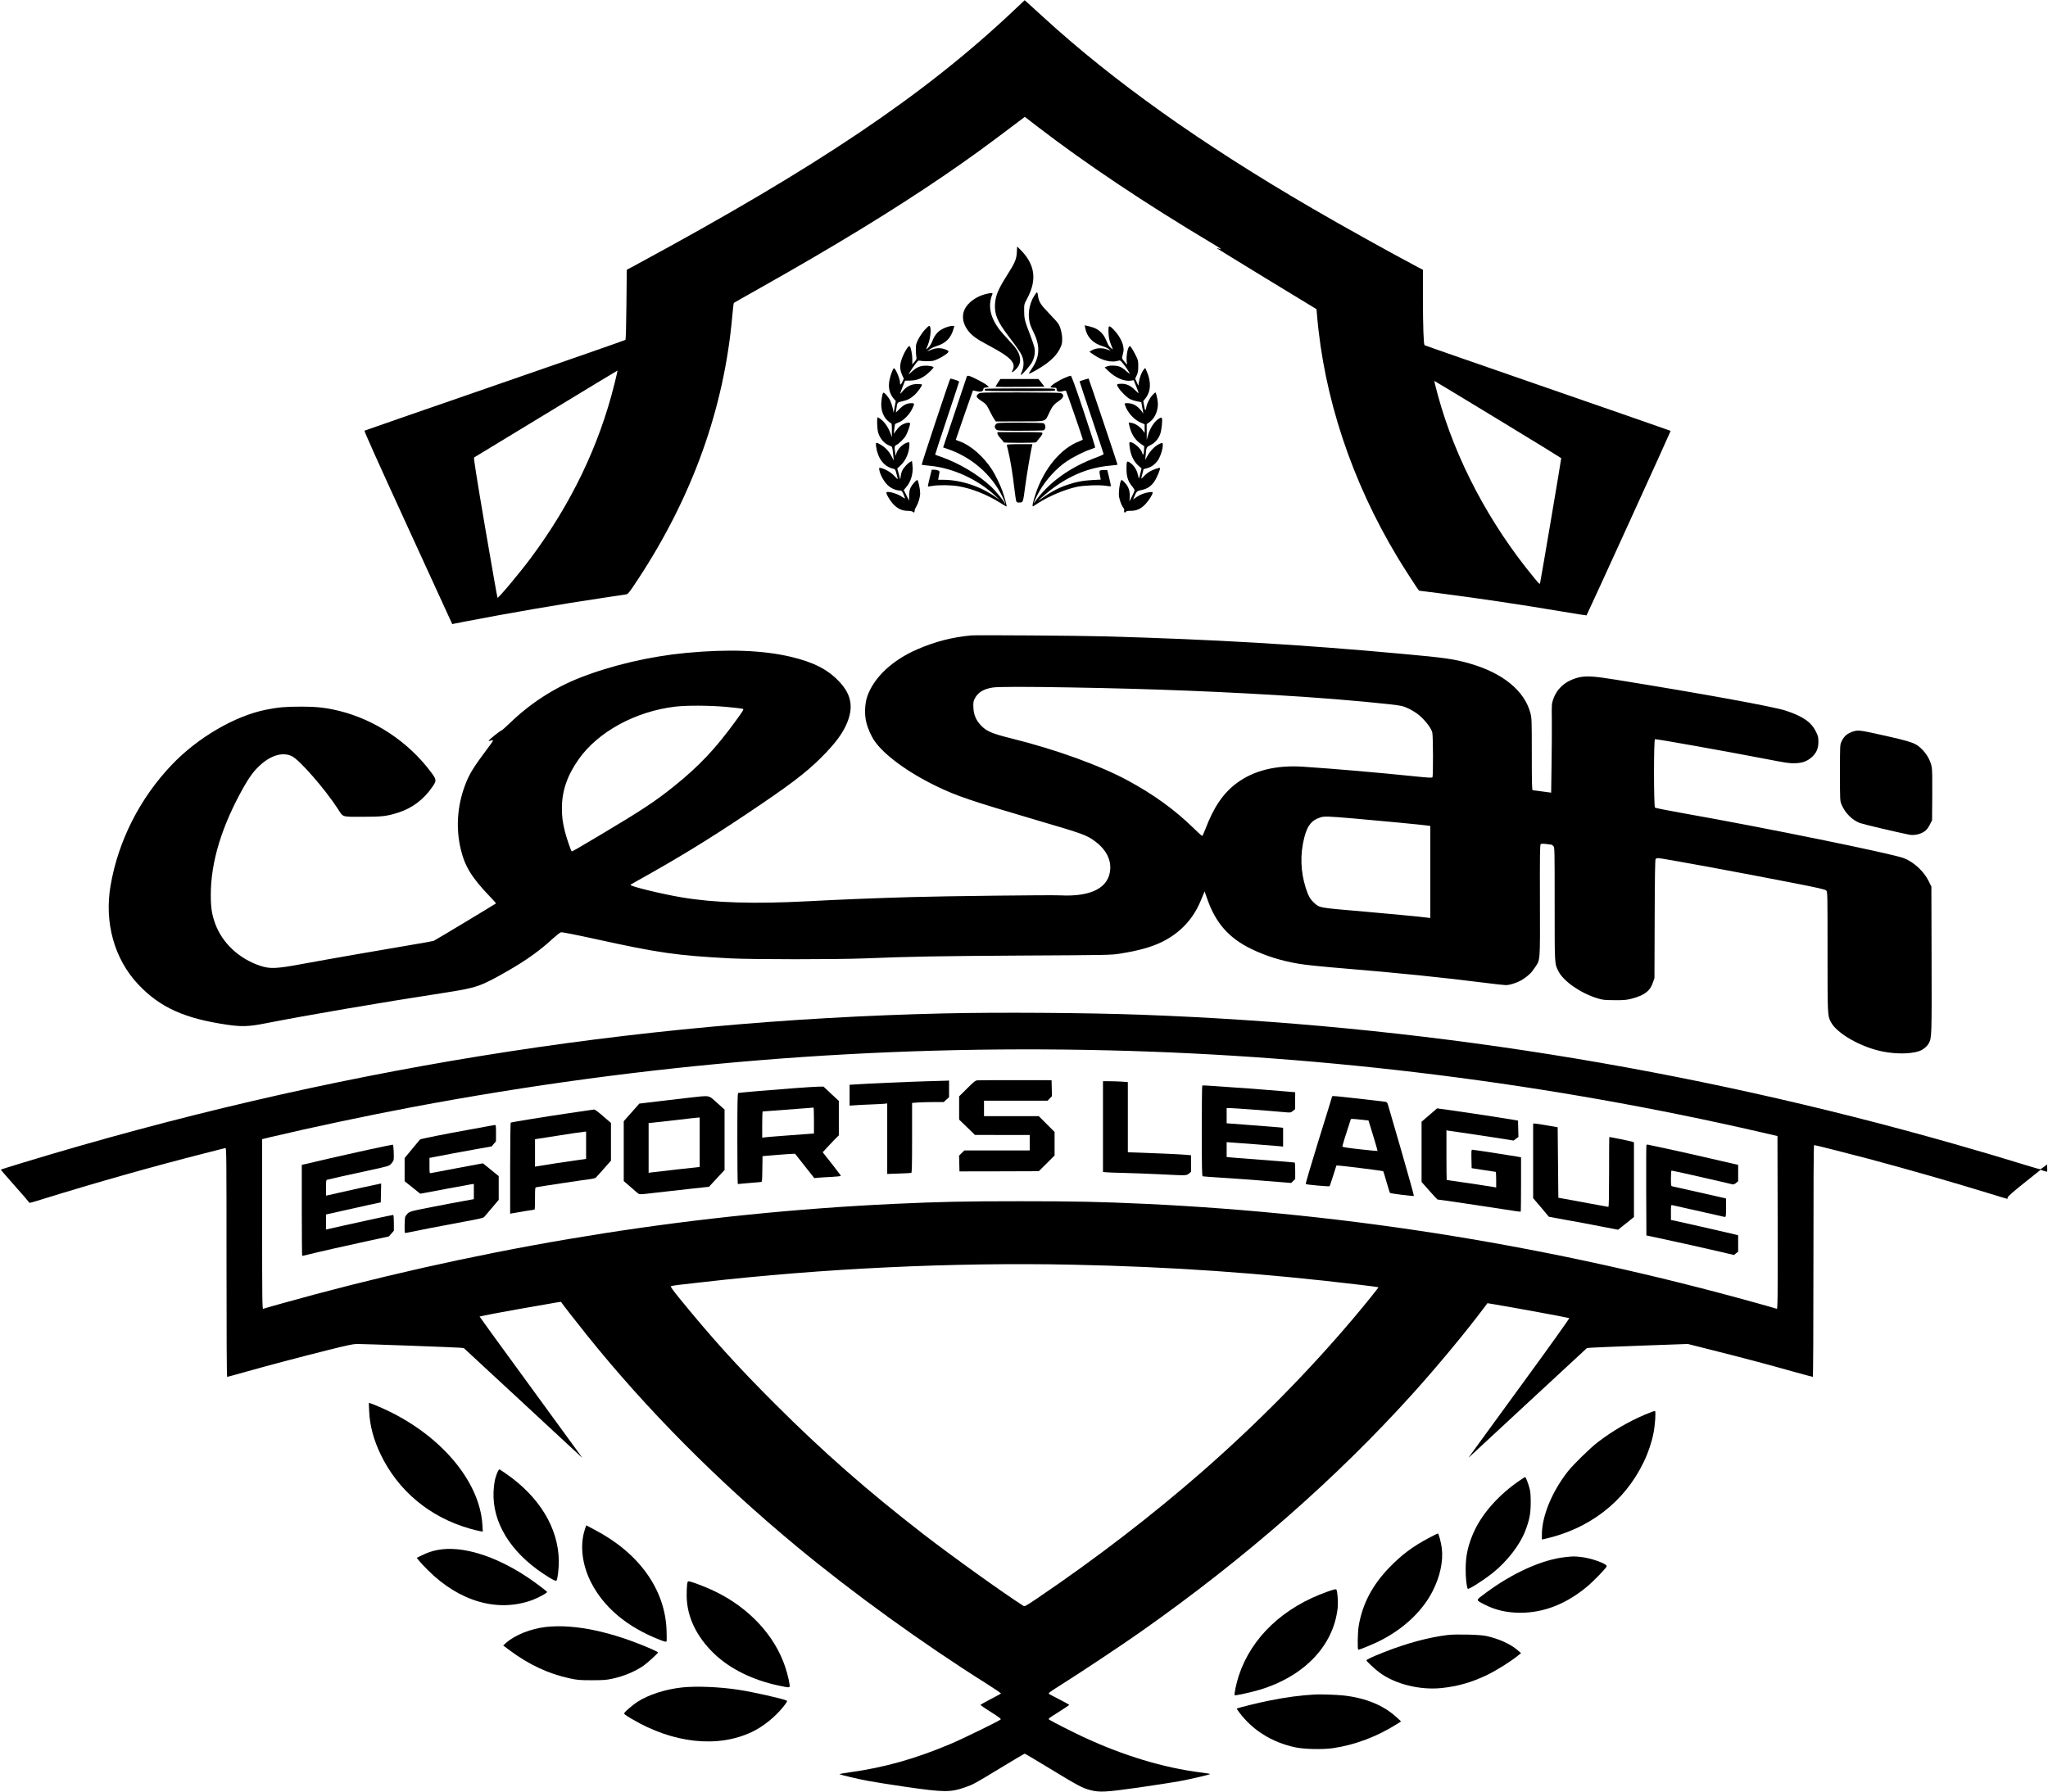 <?xml version="1.0" standalone="no"?>
<!DOCTYPE svg PUBLIC "-//W3C//DTD SVG 20010904//EN"
 "http://www.w3.org/TR/2001/REC-SVG-20010904/DTD/svg10.dtd">
<svg version="1.0" xmlns="http://www.w3.org/2000/svg"
 width="3047pt" height="2667pt" viewBox="0 0 3047 2667"
 preserveAspectRatio="xMidYMid meet">

<g transform="translate(0,2667) scale(0.1,-0.1)"
 stroke="none">
<path d="M15065 26497 c-1326 -1248 -2900 -2307 -5595 -3764 l-145 -78 -5
-517 c-3 -325 -9 -520 -15 -526 -5 -5 -878 -310 -1940 -677 -1062 -367 -1935
-670 -1942 -674 -8 -4 199 -465 633 -1411 355 -773 651 -1419 658 -1436 l14
-31 198 39 c614 119 1430 260 2019 347 187 28 354 53 371 56 29 5 46 27 172
218 814 1235 1286 2552 1407 3927 9 102 19 188 23 192 4 4 180 104 392 223
1122 632 1984 1159 2743 1677 380 260 578 403 1157 841 l37 28 199 -153 c702
-540 1596 -1138 2577 -1723 141 -84 173 -108 112 -85 -15 6 -29 9 -31 7 -2 -2
331 -207 740 -456 l743 -452 7 -82 c102 -1229 515 -2476 1199 -3612 88 -147
313 -495 320 -495 1 0 126 -16 277 -35 593 -76 1237 -172 1854 -276 197 -33
359 -59 360 -57 17 25 1255 2742 1252 2746 -3 3 -827 289 -1831 637 -1004 348
-1828 634 -1831 638 -14 14 -23 288 -24 687 l0 435 -103 54 c-380 201 -1097
600 -1542 859 -1649 959 -2963 1894 -4008 2852 -93 85 -192 176 -221 201 l-51
46 -180 -170z m-5924 -5543 c-228 -917 -642 -1779 -1243 -2587 -171 -229 -485
-604 -496 -592 -4 3 -86 473 -184 1043 -129 760 -173 1039 -165 1044 7 4 489
297 1072 651 583 355 1061 644 1063 643 1 -2 -20 -92 -47 -202z m13145 -524
c517 -314 940 -574 942 -578 2 -7 -295 -1765 -314 -1855 -5 -26 -9 -24 -84 68
-672 812 -1179 1774 -1438 2725 -45 167 -55 210 -49 210 3 0 427 -257 943
-570z"/>
<path d="M15128 22913 c-5 -102 -28 -155 -154 -353 -123 -196 -161 -286 -170
-410 -12 -152 33 -261 194 -474 162 -214 201 -273 218 -333 20 -68 15 -141
-15 -207 -11 -25 -16 -46 -12 -46 18 0 142 143 166 191 37 72 49 147 35 217
-7 31 -38 125 -71 208 -73 188 -82 226 -82 344 0 92 2 97 41 170 126 232 128
425 7 609 -23 36 -67 90 -98 119 l-54 54 -5 -89z"/>
<path d="M15390 22273 c-85 -134 -107 -310 -57 -448 8 -22 31 -73 51 -114 95
-198 84 -360 -35 -530 -27 -39 -44 -71 -38 -71 22 0 177 90 256 148 99 74 164
146 204 228 27 55 32 76 32 137 0 79 -23 172 -56 227 -11 19 -74 90 -139 156
-125 129 -154 175 -165 264 -3 28 -10 50 -15 50 -4 0 -22 -21 -38 -47z"/>
<path d="M14666 22294 c-138 -33 -268 -127 -315 -229 -46 -99 -26 -215 54
-318 61 -77 130 -126 316 -224 318 -169 400 -255 344 -363 -22 -43 -2 -37 48
13 57 56 75 116 58 191 -16 73 -55 131 -166 247 -52 54 -115 127 -141 161
-135 184 -168 355 -99 521 9 21 -14 22 -99 1z"/>
<path d="M16145 21792 c25 -136 114 -230 257 -273 37 -11 80 -31 95 -44 l28
-23 -60 20 c-73 24 -151 20 -213 -11 -23 -12 -42 -23 -42 -25 0 -3 32 -26 71
-51 122 -82 252 -113 349 -85 33 10 37 9 68 -27 38 -43 99 -133 109 -160 3
-10 -17 4 -45 30 -29 27 -71 57 -95 67 -50 23 -157 26 -202 6 l-30 -14 63 -60
c103 -98 233 -152 332 -136 l37 6 37 -91 c20 -50 36 -95 36 -101 0 -5 -26 17
-57 49 -62 63 -127 92 -202 90 -69 -1 -74 -8 -41 -59 44 -66 127 -147 176
-171 24 -11 71 -26 104 -32 l60 -11 10 -56 c6 -30 13 -68 16 -85 l4 -30 -17
25 c-63 87 -134 130 -216 130 -46 0 -48 -1 -41 -22 33 -108 132 -222 230 -264
l64 -28 0 -64 0 -64 -33 44 c-40 52 -111 98 -165 105 l-40 5 9 -40 c28 -128
81 -213 169 -275 l54 -37 -3 -58 c-3 -66 -16 -88 -26 -44 -13 60 -127 162
-180 162 -14 0 -15 -9 -10 -57 15 -135 60 -231 138 -298 l41 -35 -18 -75 c-10
-41 -19 -75 -21 -75 -2 0 -9 24 -15 54 -14 68 -57 137 -111 176 -54 39 -59 32
-59 -86 0 -122 23 -191 92 -272 15 -18 28 -40 28 -50 -1 -9 -18 -50 -39 -90
l-37 -74 4 65 c6 89 -18 156 -75 216 -40 42 -45 44 -55 28 -21 -39 -38 -178
-29 -238 10 -62 42 -142 67 -170 9 -11 13 -26 9 -37 -7 -25 14 -41 26 -19 7
12 25 15 72 15 87 0 152 29 220 101 50 52 107 144 107 172 0 7 -16 9 -52 4
-70 -10 -134 -34 -192 -74 l-47 -33 14 34 c36 87 41 91 108 105 88 18 146 56
195 130 38 56 92 188 82 199 -9 9 -115 -29 -160 -58 -26 -16 -63 -47 -82 -69
-42 -45 -42 -45 -19 42 l17 67 58 16 c70 19 138 77 173 146 31 61 55 145 55
192 0 36 -2 39 -22 33 -76 -23 -161 -103 -212 -200 l-27 -50 6 70 c10 119 10
120 70 150 67 32 118 90 146 164 21 56 37 206 26 235 -6 15 -10 15 -35 2 -71
-37 -144 -146 -176 -266 l-15 -55 0 117 -1 116 48 34 c80 58 131 190 117 300
-10 73 -27 138 -35 138 -4 0 -24 -18 -45 -41 -42 -47 -82 -126 -91 -182 -10
-59 -19 -52 -32 24 l-12 70 30 38 c84 104 91 249 19 410 l-20 46 -24 -27 c-29
-34 -62 -120 -71 -187 l-7 -51 -24 52 -24 53 23 49 c18 40 23 67 23 136 0 82
-2 91 -42 171 -24 46 -52 95 -63 109 -19 23 -21 24 -34 7 -22 -28 -39 -132
-34 -201 l6 -64 -27 32 c-54 64 -53 58 -35 126 13 51 14 74 5 118 -15 77 -67
167 -138 242 -77 80 -86 74 -80 -50 3 -65 11 -103 34 -162 l31 -78 -30 21
c-16 12 -36 38 -45 58 -44 103 -56 125 -94 166 -47 51 -99 78 -187 99 l-64 15
7 -37z"/>
<path d="M13755 21758 c-30 -35 -72 -96 -93 -137 -33 -67 -37 -83 -36 -150 0
-42 3 -92 7 -111 6 -31 3 -40 -27 -74 l-33 -39 0 79 c0 79 -25 194 -43 194
-27 0 -102 -139 -126 -232 -19 -72 -13 -130 20 -203 l23 -50 -22 -47 c-23 -50
-35 -53 -35 -8 0 54 -67 210 -90 210 -13 0 -51 -98 -66 -174 -23 -109 -1 -206
64 -281 l29 -32 -16 -87 -16 -87 -12 62 c-7 34 -24 85 -36 113 -26 56 -91 131
-105 122 -17 -10 -35 -135 -30 -204 7 -87 39 -162 94 -212 24 -22 48 -40 54
-40 6 0 10 -39 9 -102 l0 -103 -24 64 c-30 81 -82 157 -136 199 -24 17 -46 32
-51 32 -14 0 -9 -174 7 -226 29 -97 93 -169 180 -200 32 -12 31 -9 48 -168 l5
-49 -34 64 c-41 77 -92 131 -159 170 -72 42 -79 40 -71 -23 23 -174 114 -297
243 -330 45 -11 42 -6 69 -110 2 -10 7 -28 10 -40 5 -15 -11 -3 -45 34 -52 57
-137 108 -205 123 -29 6 -29 6 -23 -32 11 -68 73 -178 128 -227 51 -46 122
-76 180 -76 23 0 30 -8 52 -57 13 -32 23 -60 21 -61 -1 -2 -22 9 -46 26 -63
44 -200 84 -228 67 -15 -9 41 -113 95 -172 62 -70 135 -105 217 -105 41 -1 69
-6 80 -16 16 -13 18 -13 23 0 3 8 5 19 3 24 -1 5 9 29 24 54 34 59 58 141 58
202 0 55 -27 185 -40 193 -14 9 -81 -66 -103 -115 -15 -32 -21 -66 -21 -118
l0 -73 -40 79 -40 80 32 37 c74 83 111 207 98 328 l-8 67 -26 -14 c-36 -19
-96 -83 -117 -126 -10 -19 -21 -57 -24 -85 l-7 -50 -22 82 -23 81 54 51 c77
73 127 194 127 308 0 33 -1 35 -27 28 -69 -16 -153 -100 -169 -168 l-8 -32 -7
45 c-14 85 -11 106 16 118 39 18 114 91 142 139 25 43 63 151 63 179 0 30 -92
8 -148 -36 -15 -12 -42 -42 -60 -68 l-34 -47 7 70 c4 39 10 73 14 76 3 3 28
14 54 24 66 24 154 112 195 194 41 83 41 91 -4 91 -70 0 -116 -22 -177 -82
l-59 -58 7 50 c14 102 15 103 83 117 77 15 132 43 187 94 52 48 121 146 111
157 -4 4 -38 7 -74 7 -85 -1 -158 -37 -215 -110 -45 -56 -44 -48 7 80 l31 80
70 1 c119 1 201 39 308 142 26 26 47 49 47 53 0 16 -75 31 -133 27 -75 -5
-122 -26 -189 -87 l-52 -46 23 41 c13 23 45 71 73 108 45 60 52 65 76 58 15
-4 65 -7 112 -7 75 0 93 4 154 33 38 17 91 48 118 68 56 42 54 53 -19 78 -65
22 -128 19 -198 -9 l-60 -24 35 29 c20 16 71 40 116 54 125 40 201 116 238
244 l15 52 -28 0 c-44 0 -122 -27 -173 -59 -57 -36 -101 -95 -129 -172 -12
-32 -36 -71 -55 -90 -19 -18 -34 -31 -34 -28 0 3 11 33 25 66 44 108 56 283
19 283 -7 0 -38 -28 -69 -62z"/>
<path d="M14385 21069 c-3 -8 -83 -249 -179 -536 l-174 -522 51 -17 c364 -120
667 -380 829 -712 28 -56 48 -106 44 -109 -3 -4 -6 -2 -6 4 0 21 -138 190
-210 256 -193 179 -473 345 -735 437 -49 17 -91 32 -92 34 -2 1 78 245 177
541 99 296 180 542 180 546 0 10 -122 49 -132 43 -9 -6 -431 -1274 -425 -1280
2 -2 51 -9 108 -14 354 -31 733 -205 1000 -460 l54 -51 -55 39 c-229 165 -524
262 -793 262 l-69 0 6 38 c4 20 9 49 12 64 5 23 1 30 -21 38 -14 5 -41 10 -59
10 l-34 0 -30 -122 c-17 -68 -29 -124 -27 -126 2 -3 33 1 68 7 91 16 278 14
388 -5 191 -32 427 -125 614 -243 54 -34 99 -60 101 -58 6 5 -33 147 -62 229
-36 99 -104 239 -154 318 -129 198 -315 361 -482 422 -32 11 -58 22 -58 23 0
6 252 730 255 734 3 2 24 -2 49 -9 60 -16 106 -6 106 25 0 19 7 24 43 29 l42
7 -35 29 c-39 33 -220 126 -262 136 -19 4 -29 2 -33 -7z"/>
<path d="M15850 21051 c-110 -47 -220 -119 -220 -143 0 -4 20 -8 45 -8 41 0
45 -2 45 -25 0 -32 37 -42 92 -26 22 7 44 9 48 4 8 -8 250 -708 250 -722 0 -5
-21 -16 -47 -26 -279 -104 -530 -406 -657 -789 -41 -125 -54 -192 -34 -180 7
4 42 27 78 50 159 102 396 201 570 239 101 22 335 31 429 16 40 -6 76 -9 79
-7 2 3 -9 58 -25 123 l-29 118 -45 0 c-76 -1 -78 -4 -64 -78 l12 -64 -126 -7
c-141 -7 -252 -29 -386 -76 -137 -49 -239 -105 -400 -220 -64 -46 95 94 180
159 272 207 557 323 865 351 63 6 115 12 117 14 3 3 -425 1277 -431 1283 -2 2
-126 -36 -134 -42 -1 -1 79 -243 178 -538 99 -295 180 -540 180 -545 0 -5 -46
-26 -102 -47 -404 -148 -723 -381 -930 -675 -28 -40 37 104 82 180 98 168 252
335 401 435 93 63 259 147 347 175 37 13 71 26 75 30 5 4 -72 247 -170 539
-131 391 -182 531 -193 530 -8 0 -44 -13 -80 -28z"/>
<path d="M14846 20974 c-21 -31 -36 -58 -33 -60 2 -2 167 -3 365 -2 l362 3
-45 58 -45 57 -284 0 -283 0 -37 -56z"/>
<path d="M14657 20883 c-4 -3 -7 -12 -7 -20 0 -11 94 -13 525 -13 518 0 525 0
525 20 0 20 -7 20 -518 20 -285 0 -522 -3 -525 -7z"/>
<path d="M14556 20809 c-42 -33 -34 -53 46 -106 70 -46 74 -52 123 -149 27
-55 59 -113 71 -128 l20 -28 359 1 c416 2 367 -13 439 136 46 94 69 121 148
174 66 44 75 91 21 112 -14 5 -277 9 -612 9 -580 0 -589 0 -615 -21z"/>
<path d="M14820 20360 c-11 -11 -20 -29 -20 -40 0 -11 9 -29 20 -40 19 -19 33
-20 354 -20 184 0 342 3 351 6 37 15 38 82 1 106 -6 4 -163 8 -348 8 -325 0
-339 -1 -358 -20z"/>
<path d="M14840 20219 c0 -12 20 -44 45 -70 25 -26 45 -53 45 -59 0 -7 82 -10
245 -10 151 0 245 4 245 10 0 5 20 32 45 60 25 28 45 60 45 70 0 19 -9 20
-335 20 l-335 0 0 -21z"/>
<path d="M14980 20049 c0 -6 9 -47 20 -91 29 -113 65 -331 90 -547 12 -102 26
-193 31 -203 8 -15 20 -18 52 -16 50 4 47 -6 82 255 21 159 80 506 100 591 l5
22 -190 0 c-130 0 -190 -3 -190 -11z"/>
<path d="M14450 17214 c-281 -26 -531 -90 -796 -204 -375 -161 -651 -419 -750
-701 -38 -108 -45 -273 -15 -390 23 -92 73 -204 122 -275 143 -209 500 -470
922 -674 304 -147 503 -214 1507 -510 678 -199 725 -216 855 -312 153 -113
233 -260 223 -413 -18 -276 -281 -413 -748 -389 -144 7 -1709 -11 -2220 -26
-525 -15 -1092 -38 -1535 -62 -801 -42 -1384 -24 -1873 58 -286 48 -762 163
-762 185 0 3 39 27 88 54 613 341 1070 620 1637 1000 634 424 879 609 1111
840 213 212 331 372 394 536 89 231 50 414 -129 601 -167 176 -379 284 -711
363 -418 99 -932 118 -1560 59 -539 -51 -1110 -184 -1585 -371 -377 -148 -733
-378 -1035 -669 -65 -63 -123 -114 -129 -114 -6 0 -52 -33 -101 -72 -84 -68
-107 -93 -77 -84 71 23 71 22 -21 -101 -220 -293 -283 -395 -346 -566 -114
-308 -135 -634 -61 -945 61 -256 165 -424 432 -702 53 -55 94 -102 92 -104
-14 -12 -907 -550 -926 -557 -14 -5 -160 -32 -326 -59 -462 -78 -1245 -214
-1612 -282 -399 -74 -493 -79 -635 -33 -318 102 -574 340 -679 631 -50 137
-65 238 -65 429 0 489 164 1026 491 1605 82 144 143 228 225 306 169 163 352
219 492 150 113 -55 491 -488 681 -781 84 -130 54 -120 369 -120 293 0 360 8
530 62 206 65 377 193 505 378 70 100 69 111 -25 235 -334 443 -828 770 -1358
901 -200 48 -327 63 -571 63 -227 0 -334 -9 -515 -45 -466 -93 -1021 -417
-1406 -822 -474 -498 -795 -1131 -909 -1795 -95 -552 56 -1094 410 -1470 324
-344 689 -509 1328 -602 214 -31 321 -27 560 20 637 125 1713 309 2662 455
492 76 543 94 957 331 273 157 479 305 670 483 49 44 99 83 114 87 16 4 200
-32 512 -100 944 -208 1214 -246 2012 -288 323 -17 1583 -17 2000 0 698 28
1071 34 2335 42 1293 7 1323 7 1460 29 277 44 467 97 627 176 269 133 467 346
577 623 11 26 27 65 36 87 l17 40 42 -120 c123 -351 321 -576 651 -736 218
-106 455 -180 718 -223 87 -15 361 -43 642 -66 824 -68 1490 -136 2112 -215
149 -19 292 -35 318 -35 60 0 182 41 250 85 79 50 130 99 179 174 84 126 79
60 77 997 -2 685 0 832 11 841 9 8 34 9 83 3 39 -5 73 -9 78 -10 4 0 16 -9 27
-20 20 -20 20 -33 20 -863 0 -920 -2 -884 57 -1002 76 -149 331 -326 579 -401
81 -25 105 -27 254 -28 143 -1 177 2 255 22 190 50 275 114 317 241 l23 66 3
879 c2 614 6 884 14 893 6 7 23 13 38 13 54 0 1211 -213 2042 -376 337 -66
441 -90 457 -105 21 -20 21 -21 21 -912 0 -954 0 -949 49 -1045 88 -172 454
-380 780 -442 193 -37 403 -35 529 6 62 20 125 72 151 123 41 80 42 113 39
1242 l-3 1086 -42 84 c-73 146 -223 284 -370 339 -187 70 -2085 457 -3292 670
-217 39 -400 75 -408 81 -19 16 -20 1019 0 1019 50 0 1094 -187 1652 -295 303
-59 350 -66 435 -63 112 4 181 31 253 97 63 59 92 127 91 222 0 68 -4 84 -36
151 -71 142 -192 227 -448 312 -181 60 -1205 247 -2535 462 -325 53 -445 59
-555 31 -188 -49 -315 -161 -372 -325 -22 -64 -23 -79 -20 -307 1 -132 0 -429
-4 -661 l-6 -420 -132 18 c-72 9 -137 18 -143 18 -10 0 -13 114 -13 533 0 495
-1 539 -19 609 -86 336 -408 601 -902 743 -230 67 -368 87 -999 144 -1508 139
-2837 217 -4440 261 -372 11 -1903 21 -1980 14z m1480 -774 c1242 -21 2314
-64 3470 -140 569 -38 1357 -111 1455 -136 89 -23 205 -88 279 -155 91 -84
163 -183 176 -242 12 -56 14 -646 2 -664 -6 -10 -72 -6 -292 17 -539 55 -1135
107 -1627 140 -405 28 -743 -56 -996 -246 -199 -149 -340 -356 -463 -681 -22
-57 -43 -103 -48 -103 -5 0 -64 53 -130 118 -278 271 -586 495 -971 704 -414
225 -1075 465 -1733 628 -288 72 -368 105 -449 186 -79 79 -117 165 -121 275
-3 76 -1 92 22 136 45 89 133 142 268 162 87 12 471 13 1158 1z m-5117 -290
c119 -11 226 -24 237 -28 20 -7 11 -22 -104 -180 -301 -414 -542 -670 -916
-971 -283 -228 -479 -357 -1115 -736 -349 -208 -404 -239 -410 -233 -13 12
-77 202 -99 289 -35 139 -46 223 -46 350 0 259 78 487 250 731 288 408 843
711 1433 782 174 21 517 19 770 -4z m9328 -1660 c375 -32 1038 -96 1102 -106
l37 -6 0 -684 0 -685 -42 5 c-75 11 -643 65 -948 91 -687 59 -655 53 -745 136
-54 50 -82 102 -118 215 -78 248 -86 498 -22 750 46 180 108 258 240 300 59
19 107 17 496 -16z"/>
<path d="M27575 15786 c-92 -29 -139 -70 -177 -151 -23 -50 -23 -53 -23 -465
0 -408 0 -416 23 -471 50 -125 159 -234 276 -278 46 -17 571 -141 731 -172 71
-14 164 5 223 46 35 23 56 49 82 100 l35 68 3 366 c2 248 0 385 -8 426 -17 89
-64 178 -130 249 -104 110 -141 124 -666 240 -260 58 -303 63 -369 42z"/>
<path d="M14040 11589 c-4643 -108 -9167 -842 -13695 -2220 -181 -56 -332
-102 -333 -104 -2 -2 89 -108 203 -236 114 -127 209 -238 212 -245 3 -8 11
-14 18 -14 7 0 93 25 191 56 775 241 1660 491 2380 674 175 45 327 84 337 86
16 5 17 -81 17 -1700 0 -1117 3 -1706 10 -1706 5 0 114 30 242 66 350 99 860
234 1261 334 270 68 374 90 425 90 101 1 1479 -50 1540 -56 l53 -6 837 -775
c460 -427 857 -794 881 -817 l44 -41 -32 46 c-18 25 -362 498 -765 1050 -404
552 -732 1005 -731 1007 2 2 108 23 236 48 196 37 377 69 924 164 28 4 50 8
51 7 5 -13 243 -318 395 -507 880 -1095 1932 -2155 3109 -3131 833 -691 1872
-1443 2827 -2044 122 -77 219 -143 215 -147 -4 -4 -72 -41 -152 -83 -80 -42
-148 -80 -152 -84 -4 -4 64 -52 151 -106 114 -72 157 -103 150 -112 -17 -20
-568 -290 -749 -366 -520 -220 -987 -351 -1495 -421 -93 -13 -163 -26 -155
-29 34 -14 265 -68 413 -97 87 -17 348 -58 580 -92 562 -81 660 -82 877 -5
118 41 135 50 527 288 191 116 353 212 358 212 6 0 179 -103 385 -228 412
-251 477 -285 595 -315 135 -35 226 -30 715 39 239 35 507 76 595 92 173 32
455 97 467 108 4 4 -56 15 -135 24 -555 70 -1152 250 -1749 528 -163 76 -456
225 -506 257 -21 14 -17 17 135 113 87 55 159 103 160 107 2 4 -62 40 -141 80
-79 40 -151 78 -160 85 -14 10 15 31 191 142 274 172 891 582 1172 780 1557
1095 2916 2287 4067 3565 355 395 773 899 1037 1251 l57 76 113 -19 c266 -44
1075 -193 1104 -203 7 -2 -292 -422 -709 -992 -396 -543 -736 -1010 -756
-1038 l-35 -50 44 41 c24 23 421 390 881 817 l837 775 53 6 c29 3 367 17 751
31 l698 25 377 -95 c441 -111 797 -205 1190 -316 156 -43 288 -79 293 -79 5 0
9 694 9 1725 0 1178 3 1725 10 1725 17 0 474 -116 812 -205 576 -154 1229
-341 1808 -519 135 -42 248 -76 253 -76 4 0 7 9 7 20 0 14 73 78 245 216 l245
196 47 -16 c25 -9 48 -14 50 -12 2 2 3 27 1 56 l-3 52 -45 -36 c-25 -20 -51
-36 -58 -36 -8 0 -100 27 -205 59 -347 107 -686 208 -1077 319 -3992 1137
-7990 1772 -12105 1922 -804 29 -2123 38 -2925 19z m2465 -550 c3257 -79 6538
-491 9690 -1217 l250 -58 3 -1288 c2 -1126 0 -1287 -13 -1283 -8 4 -135 40
-282 81 -3033 846 -6051 1337 -9113 1481 -675 31 -1041 39 -1865 39 -824 0
-1190 -8 -1865 -39 -2899 -136 -5756 -583 -8620 -1346 -239 -64 -751 -206
-775 -216 -13 -4 -15 156 -15 1260 l0 1265 132 32 c598 142 1435 319 2103 445
3463 651 6875 929 10370 844z m-560 -3189 c1497 -31 2817 -123 4300 -301 143
-17 262 -33 264 -35 4 -3 -202 -259 -358 -444 -674 -800 -1441 -1578 -2261
-2296 -744 -651 -1588 -1300 -2449 -1883 -193 -130 -195 -131 -220 -115 -289
184 -1062 738 -1481 1062 -830 643 -1491 1222 -2206 1937 -567 566 -945 985
-1427 1577 -99 122 -135 173 -125 178 7 4 58 12 113 19 55 6 217 24 360 41
1790 205 3721 296 5490 260z"/>
<path d="M14540 10593 c-29 -3 -55 -24 -152 -121 l-118 -117 0 -173 0 -173
118 -114 117 -114 408 -1 407 0 0 -115 0 -115 -486 0 -486 0 -40 -39 -39 -39
3 -117 3 -117 590 1 590 2 118 117 117 117 0 175 0 175 -117 117 -118 118
-407 0 -408 0 0 115 0 115 473 0 473 0 32 33 33 34 -3 119 -3 119 -535 1
c-294 0 -551 -1 -570 -3z"/>
<path d="M13775 10579 c-280 -8 -881 -35 -1042 -46 l-93 -6 0 -155 0 -155 93
6 c50 4 160 9 242 12 83 3 167 8 188 10 l37 5 0 -525 0 -525 173 6 c94 3 178
7 185 10 9 3 12 116 12 522 l0 519 92 7 c50 3 156 6 235 6 l143 0 40 36 40 36
0 124 0 124 -37 -2 c-21 0 -159 -5 -308 -9z"/>
<path d="M16410 9905 l0 -674 33 -5 c17 -3 147 -8 287 -11 140 -3 381 -13 535
-20 390 -20 387 -20 424 11 l31 26 0 123 0 123 -62 6 c-85 8 -428 24 -675 32
l-203 7 0 522 0 522 -92 7 c-50 3 -133 6 -185 6 l-93 0 0 -675z"/>
<path d="M17887 10514 c-4 -4 -7 -308 -7 -676 0 -526 3 -670 13 -673 6 -2 127
-11 267 -20 228 -14 432 -29 902 -67 l148 -12 30 29 30 29 0 123 c0 68 -3 123
-8 123 -4 0 -108 9 -232 20 -124 10 -322 26 -440 34 -118 9 -243 18 -277 22
l-63 6 0 110 0 111 103 -7 c139 -10 586 -44 670 -52 l67 -7 0 140 0 140 -52 6
c-29 3 -218 18 -420 33 l-368 28 0 113 0 113 53 0 c51 0 591 -40 801 -60 99
-9 100 -9 132 18 l33 27 0 126 1 125 -202 17 c-343 29 -553 45 -803 61 -132 9
-269 18 -305 21 -36 3 -69 3 -73 -1z"/>
<path d="M11850 10479 c-343 -25 -853 -69 -867 -74 -10 -3 -13 -148 -13 -680
0 -371 3 -675 8 -675 4 0 79 7 167 15 88 8 168 15 177 15 16 0 18 18 20 193
l3 192 200 17 c110 9 219 17 242 17 l42 1 143 -181 143 -181 60 6 c33 3 122 9
198 12 75 4 137 11 137 16 0 5 -61 85 -135 180 l-135 171 89 96 c49 53 103
109 120 125 l31 30 0 256 0 257 -114 106 -114 107 -79 -1 c-43 -1 -188 -10
-323 -20z m260 -483 l0 -194 -82 -6 c-46 -3 -202 -15 -348 -26 -146 -11 -282
-22 -302 -25 l-38 -5 0 195 c0 107 3 195 7 195 4 0 154 11 333 25 179 14 345
26 370 28 25 2 48 4 53 5 4 1 7 -85 7 -192z"/>
<path d="M10255 10335 c-115 -13 -330 -38 -476 -56 l-267 -32 -116 -131 -116
-131 0 -445 0 -446 97 -84 c53 -47 106 -92 118 -101 19 -16 37 -15 260 12 132
16 364 42 516 58 l277 30 49 53 c27 29 79 85 116 125 l67 72 0 449 0 450 -112
101 c-133 118 -93 111 -413 76z m155 -663 l0 -368 -337 -37 c-186 -21 -357
-41 -380 -44 l-43 -6 0 370 0 370 68 7 c37 4 198 22 357 40 160 19 300 35 313
35 l22 1 0 -368z"/>
<path d="M19820 10356 c0 -3 -90 -297 -201 -652 -110 -356 -197 -650 -192
-654 11 -10 346 -40 355 -32 3 4 27 74 53 157 25 82 47 150 48 151 8 7 692
-78 697 -86 3 -6 26 -79 50 -163 24 -83 46 -155 49 -159 8 -9 350 -52 357 -45
3 3 -81 304 -186 669 -106 365 -197 677 -202 695 -6 23 -16 33 -36 37 -24 5
-535 63 -724 82 -38 3 -68 4 -68 0z m427 -348 l113 -12 25 -80 c13 -45 44
-146 69 -226 24 -80 42 -146 41 -148 -2 -2 -119 9 -260 25 -166 18 -259 32
-262 40 -4 9 42 158 122 401 5 15 10 15 152 0z"/>
<path d="M21266 10077 l-116 -100 0 -448 0 -448 116 -131 c63 -71 117 -130
120 -130 19 0 754 -109 967 -143 147 -24 270 -41 272 -38 3 2 5 185 5 407 l0
402 -67 12 c-140 24 -635 100 -654 100 -19 0 -19 -7 -17 -137 l3 -137 175 -27
c96 -15 178 -28 183 -28 4 -1 7 -53 7 -117 l0 -116 -27 6 c-46 9 -692 106
-709 106 -2 0 -4 166 -4 370 l0 370 28 -6 c15 -2 106 -16 202 -29 96 -14 309
-46 472 -71 l297 -47 36 27 36 27 -3 122 -3 121 -75 13 c-182 31 -675 106
-892 136 l-237 33 -115 -99z"/>
<path d="M8735 10144 c-49 -7 -184 -27 -300 -44 -306 -45 -826 -129 -836 -136
-5 -3 -9 -298 -9 -680 l0 -676 28 6 c35 7 328 56 336 56 3 0 6 74 6 164 0 162
0 164 23 169 27 7 730 113 809 122 31 4 63 12 71 19 7 6 62 66 120 133 l107
121 0 280 0 281 -116 100 c-63 56 -123 100 -132 100 -9 -1 -57 -7 -107 -15z
m-15 -517 l0 -203 -92 -13 c-112 -14 -602 -89 -640 -97 l-28 -6 0 205 0 204
173 27 c326 52 542 84 565 85 l22 1 0 -203z"/>
<path d="M22810 9395 l0 -555 117 -137 c64 -76 116 -139 117 -140 1 0 118 -22
261 -48 143 -25 374 -68 514 -96 l255 -49 50 40 c28 21 81 64 119 95 l67 55 0
555 0 555 -25 10 c-19 7 -326 70 -342 70 -2 0 -3 -234 -3 -520 0 -357 -3 -520
-11 -520 -5 0 -141 25 -302 55 -161 30 -326 60 -367 68 l-75 13 -5 524 -5 525
-155 27 c-85 15 -167 27 -182 28 l-28 0 0 -555z"/>
<path d="M7285 9915 c-38 -8 -173 -32 -300 -55 -348 -62 -727 -138 -736 -147
-4 -4 -57 -68 -118 -142 l-111 -134 0 -173 0 -172 116 -93 116 -93 67 12 c36
7 194 36 351 66 157 30 306 57 333 61 l47 7 0 -114 0 -113 -132 -24 c-73 -12
-290 -54 -481 -91 -377 -75 -345 -63 -404 -139 -8 -11 -12 -57 -13 -135 0
-118 0 -118 23 -113 58 14 620 123 867 168 198 36 280 54 292 67 9 9 62 71
117 137 l101 120 0 176 0 177 -117 95 -118 95 -50 -9 c-27 -5 -196 -37 -375
-70 -179 -33 -335 -63 -347 -66 -23 -5 -23 -4 -23 110 l0 116 53 10 c255 50
348 67 592 111 l280 50 32 38 32 37 1 123 c0 92 -3 122 -12 121 -7 0 -44 -7
-83 -14z"/>
<path d="M5500 9565 c-184 -40 -463 -103 -620 -139 -157 -37 -309 -72 -337
-79 l-53 -11 0 -678 c0 -373 3 -678 6 -678 3 0 40 9 82 19 146 37 608 142 907
206 l300 65 37 42 38 43 0 118 c0 71 -4 117 -10 117 -16 0 -467 -96 -742 -159
l-258 -58 0 112 0 112 228 51 c125 29 308 69 407 91 l180 38 3 140 3 141 -118
-25 c-65 -13 -237 -51 -383 -84 -146 -33 -277 -62 -292 -66 l-28 -5 0 115 c0
102 2 116 18 121 41 11 359 83 628 140 286 62 292 64 323 97 17 19 33 43 36
54 10 34 1 228 -10 231 -5 1 -161 -31 -345 -71z"/>
<path d="M24495 9628 c-3 -7 -4 -312 -3 -678 l3 -665 175 -37 c272 -58 746
-164 946 -211 l182 -43 31 25 31 26 0 121 0 122 -112 27 c-204 48 -711 163
-800 182 l-88 18 0 112 c0 112 0 113 23 108 12 -3 135 -30 272 -61 138 -30
306 -68 374 -84 68 -17 129 -30 137 -30 11 0 14 27 14 138 l0 137 -123 28
c-67 16 -241 55 -387 88 -146 32 -275 61 -287 64 -22 5 -23 9 -23 120 0 65 4
115 9 115 14 0 523 -114 721 -161 91 -21 175 -41 187 -44 14 -3 32 4 52 21
l31 26 0 122 0 122 -52 11 c-29 7 -197 45 -373 86 -176 41 -450 103 -610 137
-159 34 -298 64 -308 66 -9 3 -19 -1 -22 -8z"/>
<path d="M5493 5659 c10 -207 66 -416 171 -634 260 -541 730 -933 1326 -1103
58 -16 125 -33 149 -37 l44 -7 -6 103 c-41 658 -641 1356 -1490 1734 -79 35
-156 67 -172 71 l-28 7 6 -134z"/>
<path d="M24467 5616 c-250 -108 -478 -242 -692 -405 -114 -87 -365 -332 -448
-437 -237 -302 -387 -667 -387 -941 l0 -73 28 6 c675 147 1203 554 1488 1149
65 134 116 285 144 425 24 118 38 324 23 333 -5 3 -75 -22 -156 -57z"/>
<path d="M7402 4762 c-38 -87 -53 -166 -59 -292 -19 -451 246 -889 737 -1217
128 -85 191 -118 200 -103 17 27 35 180 34 290 -5 489 -288 956 -789 1302 -44
30 -85 58 -91 61 -7 4 -20 -12 -32 -41z"/>
<path d="M22608 4637 c-302 -206 -545 -477 -672 -747 -91 -197 -130 -363 -130
-570 -1 -125 14 -263 31 -293 10 -17 226 121 368 233 216 172 405 415 486 624
64 165 82 256 83 421 0 114 -4 166 -17 215 -20 77 -57 170 -66 170 -3 0 -41
-24 -83 -53z"/>
<path d="M8701 3908 c-75 -229 -42 -518 89 -779 190 -377 539 -671 1020 -859
85 -33 102 -36 107 -24 3 9 3 84 0 167 -23 608 -412 1149 -1072 1493 l-123 65
-21 -63z"/>
<path d="M21262 3785 c-237 -124 -411 -254 -592 -442 -252 -261 -399 -540
-455 -867 -16 -96 -21 -356 -6 -356 21 0 203 75 308 126 356 176 642 442 795
741 113 218 163 452 139 645 -12 90 -46 218 -59 218 -4 0 -62 -29 -130 -65z"/>
<path d="M6515 3605 c-89 -16 -151 -38 -242 -82 l-73 -35 33 -42 c17 -22 77
-86 132 -141 468 -469 1042 -634 1554 -446 85 31 221 105 221 120 0 9 -181
145 -290 218 -486 324 -979 474 -1335 408z"/>
<path d="M23295 3499 c-347 -36 -791 -235 -1199 -540 -145 -108 -145 -96 -6
-168 156 -81 332 -121 529 -121 352 0 687 132 999 394 100 84 287 279 287 299
0 37 -229 120 -377 136 -107 12 -117 12 -233 0z"/>
<path d="M10223 3094 c-4 -27 -7 -105 -7 -174 4 -310 146 -607 411 -861 235
-225 577 -393 961 -473 171 -36 166 -37 158 24 -12 87 -53 236 -96 342 -180
452 -572 840 -1075 1065 -106 48 -274 111 -315 119 -27 6 -29 4 -37 -42z"/>
<path d="M19755 2986 c-660 -232 -1135 -680 -1324 -1251 -39 -119 -74 -287
-60 -293 14 -6 259 48 371 82 663 201 1096 655 1159 1212 10 89 -1 249 -19
280 -5 9 -39 1 -127 -30z"/>
<path d="M8125 2459 c-225 -25 -460 -118 -593 -235 l-46 -41 101 -75 c283
-211 580 -349 893 -415 111 -24 147 -27 325 -27 170 0 215 3 302 22 175 38
333 104 464 192 62 43 219 186 219 200 0 4 -42 26 -92 48 -600 262 -1149 377
-1573 331z"/>
<path d="M21540 2339 c-284 -34 -612 -123 -950 -256 -179 -71 -260 -109 -260
-122 0 -13 130 -134 196 -182 232 -171 594 -261 914 -230 249 25 464 87 696
201 136 67 331 189 441 277 l53 42 -51 44 c-104 91 -280 171 -469 212 -89 20
-452 29 -570 14z"/>
<path d="M10151 1559 c-250 -27 -497 -106 -666 -214 -64 -41 -182 -141 -195
-165 -9 -17 3 -27 110 -90 613 -363 1277 -436 1786 -194 169 80 348 224 471
379 47 60 60 81 49 87 -48 27 -510 131 -726 163 -276 42 -617 56 -829 34z"/>
<path d="M19570 1454 c-217 -12 -424 -39 -680 -90 -158 -31 -479 -110 -489
-120 -2 -2 15 -29 39 -60 198 -263 482 -440 823 -515 135 -30 405 -36 562 -15
330 47 667 174 965 364 l55 35 -65 60 c-194 179 -459 289 -790 326 -102 11
-329 19 -420 15z"/>
</g>
</svg>
